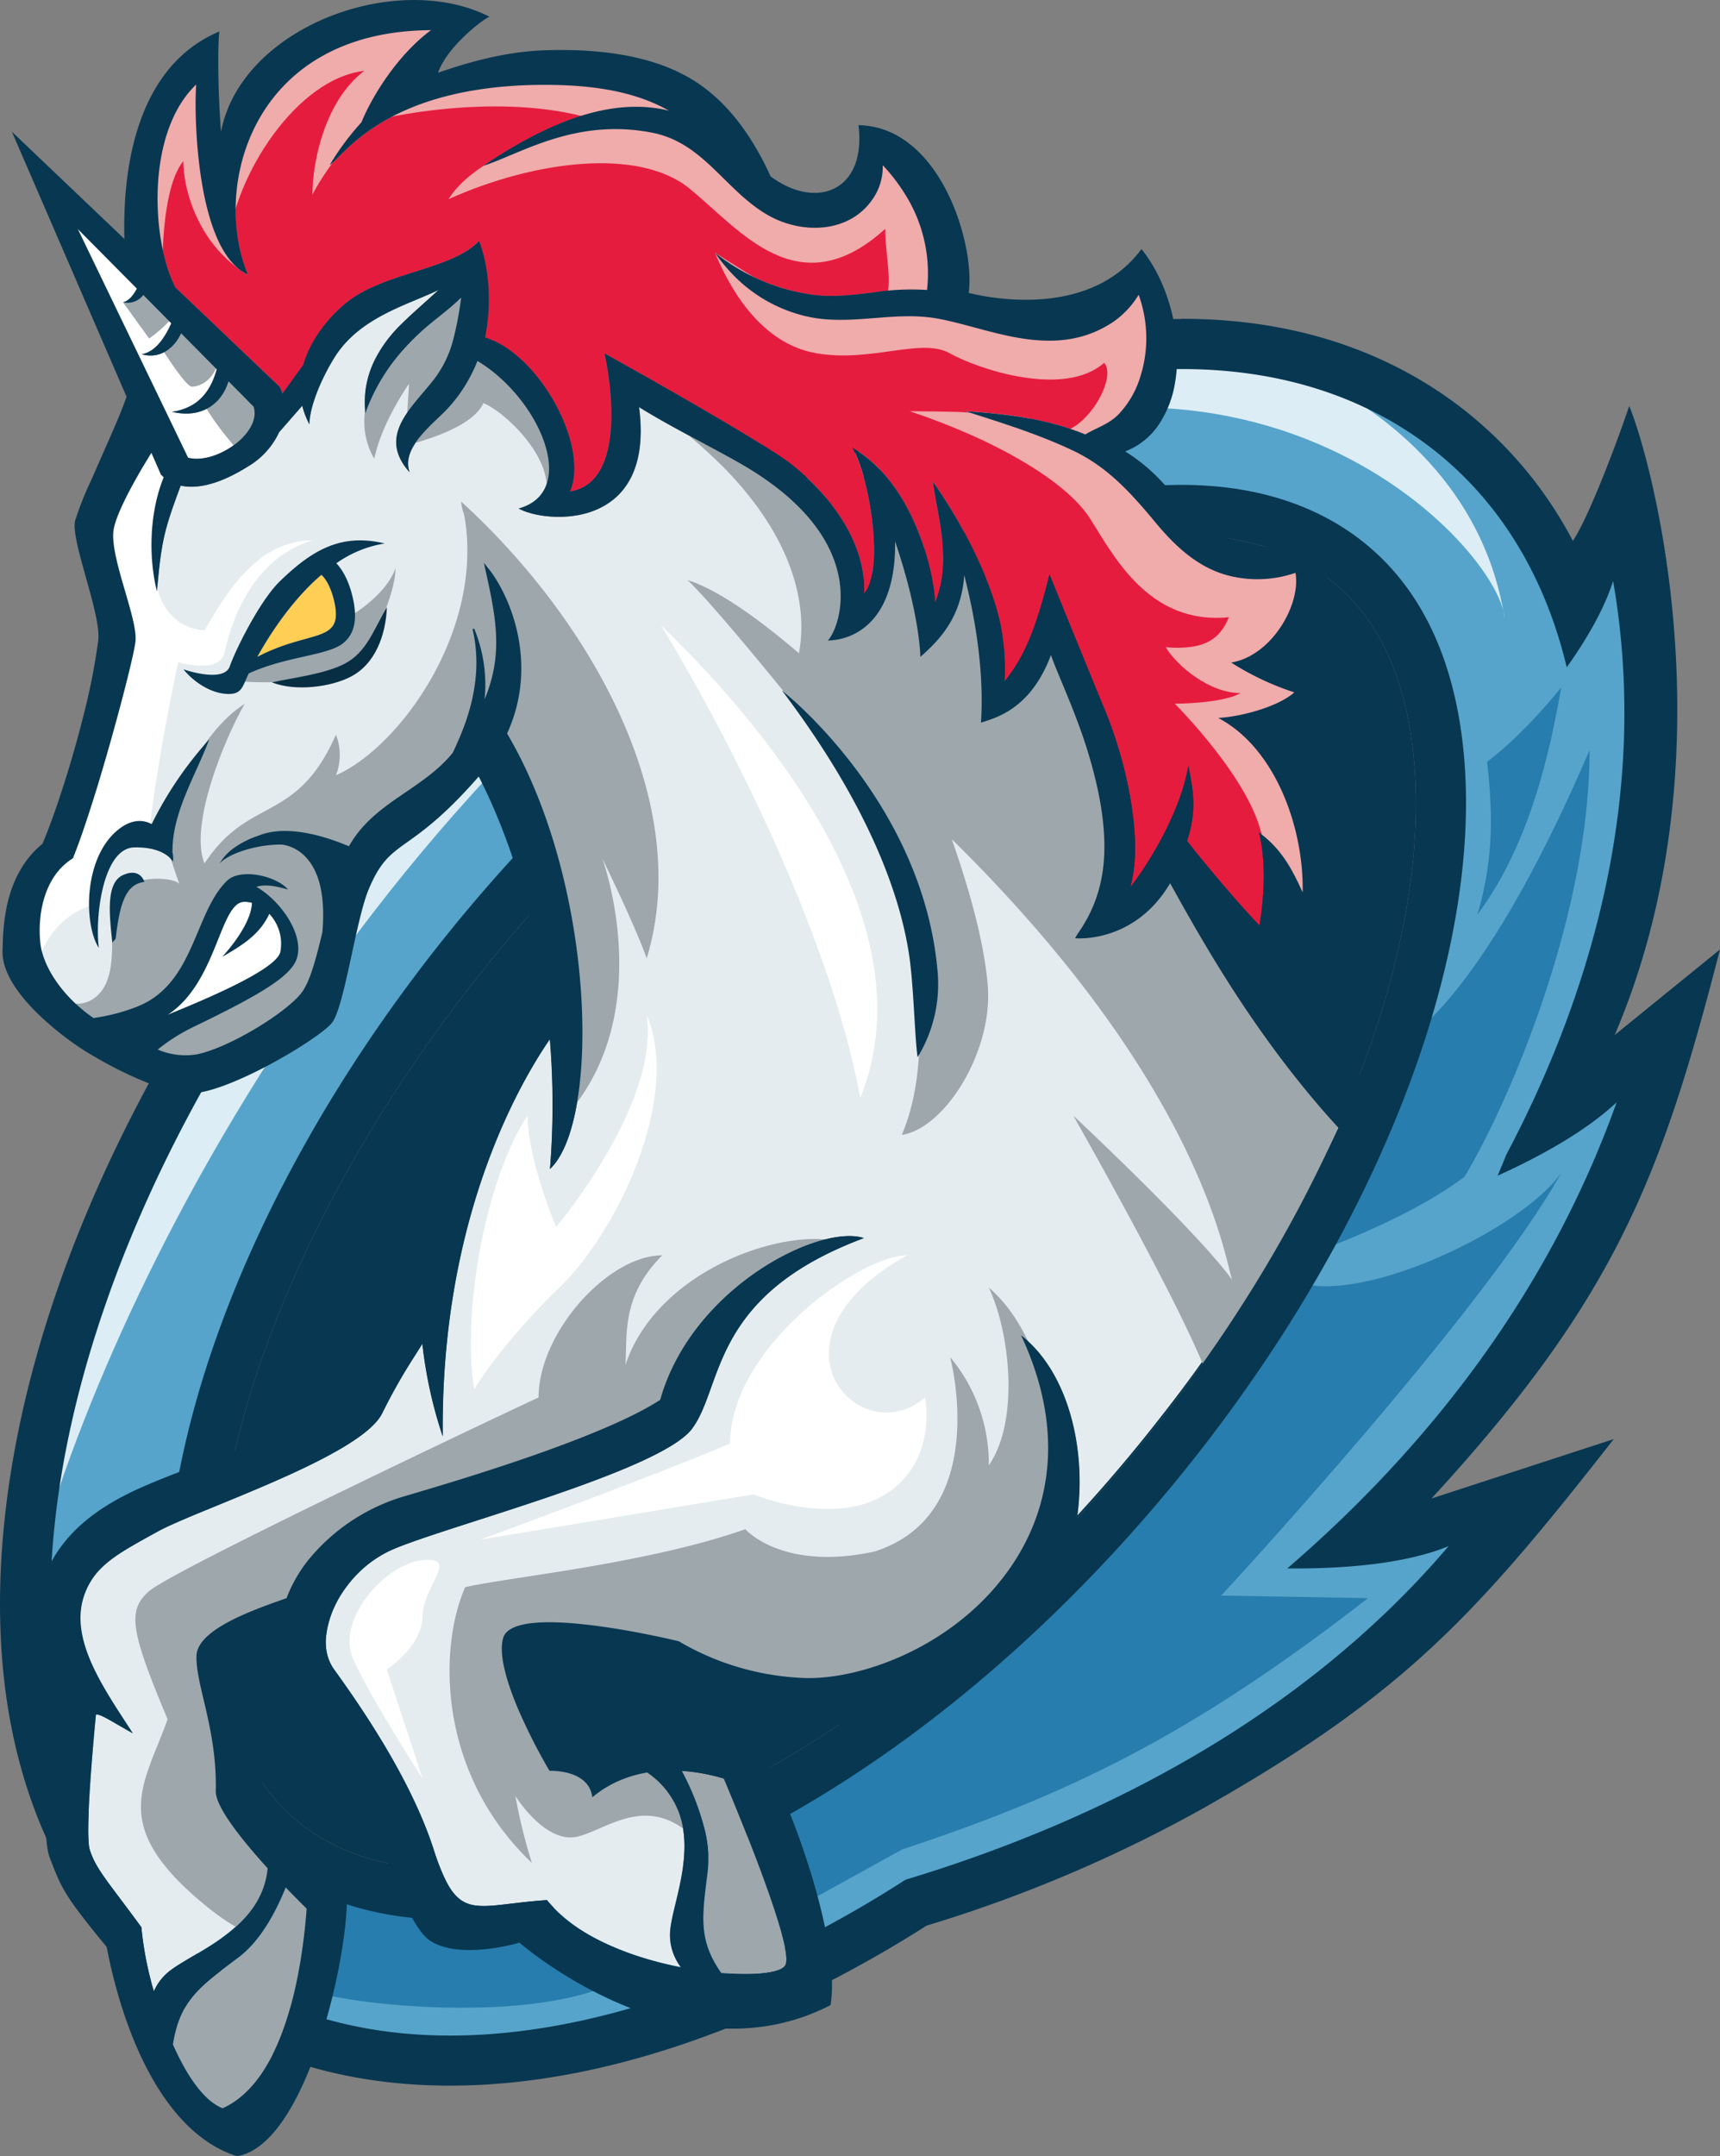 <svg xmlns="http://www.w3.org/2000/svg" viewBox="0 0 445.09 557.66"><rect x="0" y="0" width="445.09" height="557.66" fill="#808080" stroke="none"/><defs><style>.cls-2{fill:#277dad}.cls-3{fill:#ddedf5}.cls-4{fill:#083751}.cls-6{fill:#fff}.cls-7{fill:#9ea7ac}.cls-10{fill:#f0abab}</style></defs><g id="Ebene_2" data-name="Ebene 2"><g id="CHARACTER"><path fill="#56a4cb" d="M116.49 533c-24.16 0-45.43-6-63.22-18-24.12-16.15-39.62-42-44.82-74.67-4.89-30.69-.54-66.93 12.55-104.8s34.7-76.5 62.51-112c41.14-52.49 92.26-93.82 143.93-116.38C255.15 95.08 281.51 89 305.83 89c24.16 0 45.43 6 63.22 18 17.57 11.77 30.69 28.9 38.47 50.07a52.45 52.45 0 003.68-8.64l8-25.78 4.63 26.59c9.55 54.93-5.45 104.87-22.15 140.26a75.91 75.91 0 0012.22-9.08l19.66-18.47-9.09 25.4c-14.74 41.17-39.54 78.52-73.81 111.24 7.66-.7 15.52-2.07 21.72-4.64l24.93-10.32-17.5 20.54c-42.3 49.68-100.79 75.27-142.74 88a309.76 309.76 0 01-42.19 22.64C167.17 526.83 140.8 533 116.49 533zm189.26-401.09c-18.24 0-38.79 4.93-61.08 14.66-45.27 19.76-90.47 56.52-127.29 103.49C68.32 312.65 42.85 383 50.91 433.57c3.32 20.87 12.17 36.25 26.29 45.71 10.63 7.11 23.87 10.72 39.37 10.72 18.24 0 38.79-4.93 61.08-14.66 45.27-19.76 90.47-56.52 127.29-103.49 49.06-62.6 74.53-132.91 66.47-183.51-3.32-20.87-12.17-36.25-26.29-45.71-10.63-7.11-23.87-10.72-39.37-10.72z"/><path d="M382.35 236.5c13.7-18.37 18.83-42.65 21.66-58.71-10.83 13.35-19.16 19.21-19.16 19.21 1.25 12.12 2 24-2.5 39.5z" class="cls-2"/><path d="M201.75 135.6c114.1-72.27 186.47 5.23 187.6 24.4-4.63-30.25-26-51.5-51.34-63.45C316 85.16 249.85 101 249.85 101z" class="cls-3"/><path d="M163 510.54c-20.42 13.59-71.65 8.17-82 4.46 0-13 4.21-26.86 4.21-26.86h25.14s-.32 10.23 26.18 3.73c14.32 7.34 26.47 18.67 26.47 18.67z" class="cls-2"/><path d="M10.35 400.5c23.07-79.38 102-232 252.37-299-23.87-10.11-125.79 45.22-179.19 122-65.68 94.5-65.68 118-73.18 177z" class="cls-3"/><path d="M338 324.67s25.38-8.55 41-20.34c12-20.07 32.34-68.22 32.34-110.33-29.34 68.48-50 76.43-50 76.43-10.89 32.9-15 37.8-23.34 54.24zm16 88.66c-47 36.57-79.07 51.22-120.55 65L206.85 493l-6.22-25.67S300.88 414.21 334.21 331c16.14 7.67 59.49-12.83 69.8-27.67-20 36-88 109.34-88 109.34z" class="cls-2"/><path d="M305.83 95.45c22.6 0 42.82 5.62 59.6 16.86 20.07 13.44 33.76 34.16 40 60.27 5-7 9.66-14.9 12-22.32 10.1 58.09-7.68 110.67-27.64 148.38-.73 1.81-1.48 3.63-2.25 5.44 11-5 22.71-11.41 30.81-19-18.47 51.6-51 91.1-85.24 120.57h2.29c11.65 0 27.92-1 39.47-5.78-40.46 47.5-96 72.85-140.54 86.28a303.85 303.85 0 01-42.05 22.64c-27 11.78-52.62 17.67-75.77 17.67-22.6 0-42.82-5.62-59.6-16.86-22.58-15.12-37.11-39.43-42-70.29-4.72-29.64-.47-64.79 12.29-101.65 12.8-37.11 34.07-75.18 61.45-110.11 40.48-51.66 90.71-92.29 141.41-114.43 27-11.78 52.62-17.67 75.77-17.67M116.57 496.5c18.9 0 40.48-5.08 63.68-15.21 46.24-20.18 92.33-57.62 129.81-105.43 50.13-64 76.1-136.21 67.77-188.54-3.62-22.73-13.41-39.58-29.09-50.09-11.79-7.89-26.35-11.82-43-11.82-18.91 0-40.48 5.08-63.68 15.2-46.24 20.19-92.34 57.63-129.81 105.44-50.13 64-76.1 136.21-67.77 188.54 3.62 22.73 13.41 39.58 29.09 50.09 11.78 7.89 26.35 11.82 43 11.82m189.26-414c-25.22 0-52.46 6.31-81 18.76-52.64 23-104.65 65-146.44 118.32-28.23 36-50.2 75.42-63.51 113.83C1.42 372.28-3 409.61 2 441.35c5.5 34.53 22 61.87 47.62 79 18.88 12.65 41.37 19.06 66.84 19.06 25.21 0 52.46-6.31 81-18.76a314.34 314.34 0 0042.33-22.63 360.92 360.92 0 0072.74-31c50.74-28.88 69.44-49.3 105.07-94.83l-47.17 15.37c47.47-51.61 59.45-82.9 74.66-142l-27.26 22.14C448 197.33 428 120.58 421.6 105c-4.18 12.33-11 29.65-14.59 34.89a104.75 104.75 0 00-34.34-38.38c-18.88-12.65-41.37-19.06-66.84-19.06zm-189.26 401c-14.19 0-26.22-3.24-35.75-9.62-12.56-8.42-20.46-22.32-23.49-41.33-7.78-48.88 17.19-117.26 65.16-178.48 36.17-46.14 80.48-82.2 124.78-101.54 21.46-9.37 41.14-14.12 58.48-14.12 14.19 0 26.21 3.24 35.75 9.62 12.56 8.42 20.46 22.32 23.49 41.33 7.78 48.88-17.19 117.26-65.16 178.48C263.66 414 219.35 450 175.05 469.38c-21.47 9.37-41.14 14.12-58.48 14.12z" class="cls-4"/><path d="M116.57 483.5c-14.19 0-26.22-3.24-35.75-9.62-12.56-8.42-20.46-22.32-23.49-41.33-7.78-48.88 17.19-117.26 65.16-178.48 36.17-46.14 80.48-82.2 124.78-101.54 21.46-9.37 41.14-14.12 58.48-14.12 14.19 0 26.21 3.24 35.75 9.62 12.56 8.42 20.46 22.32 23.49 41.33 7.78 48.88-17.19 117.26-65.16 178.48C263.66 414 219.35 450 175.05 469.38c-21.47 9.37-41.14 14.12-58.48 14.12z" class="cls-4"/><path fill="#e61c3f" d="M50.77 21.86c-.59 7.45-.08 43.12 13.38 49.19-9.33-22 .58-63 47.36-63.2-8.56 6.38-15.12 16.85-18 23.84a66.41 66.41 0 00-8.17 11c3.37-2 14.31-20.58 55.36-20.71 10.9 0 22.74 1.19 32.4 6.69-16.6-4.11-34.28 5-48.06 14.27 9.71-3.12 23.84-12.47 43.72-8.58 13.36 2.61 18.85 14.92 29.88 21.27 9 5.19 21.78 4.8 27.67-4.88a14.44 14.44 0 002.11-8 47.66 47.66 0 016.58 8.8A38.24 38.24 0 01239.88 75c-9.73-.93-19.31 2.43-29.07 1.3a52.6 52.6 0 01-25.84-11 39.46 39.46 0 0022.55 16.19c11.74 3.15 23.17-1.25 34.9.83 13.39 2.36 30.26 11.09 45.54.93a22.6 22.6 0 006.66-7.06 32.94 32.94 0 01.54 20.87 24.19 24.19 0 01-5.86 10.23c-2.51 2.49-5.58 3.34-8.46 5.06-9.68-4-20.51-5.35-31-6 9.43 3 19.09 6 28 10.27s14.93 11 21.17 18.5c5.19 6.24 11.24 11.92 19.37 13.85a30.29 30.29 0 0016.86-.82c1.45 8.15-6.1 21.44-16.63 23.2a71.46 71.46 0 0016.33 7.71c-4 3.6-13.55 6.29-19.69 6.61 14.76 7.74 22.19 28.36 21.85 45.1-2.37-5.11-5.09-11-11.27-15.46 1.74 7.15 1.42 15.88.1 24-2.92-2.78-14-15.62-18.72-21.83 2.29-7.15 1.89-12.08.31-19.36-2 12-10.59 25.77-15 31.29 2-7.47 1.22-15.51 0-23a111.37 111.37 0 00-7.34-24.56c-7.29-17.79-7.29-17.79-13.59-33.28-3.65 14.79-6.78 21.69-11.63 27.68a59 59 0 00-.96-14.15c-.34-1.94-3.37-17.11-17.56-37.48 1.23 9.44 5 20.65.53 31.21-.29-7.92-5.52-30.85-21.37-40 4.44 7.64 8.34 31.57 3 37.71.51-13.2-8.68-25.37-18.7-33.36-7.42-5.92-48.56-28.88-48.5-28.78s7.63 33.1-8.92 35.71c5.06-11.41-7.66-35.42-22-39.84 1.68-8.05 1.23-17.73-1.55-25C116.81 70 98.77 70.33 89 78.81c-4.2 3.62-8.67 9.14-10.48 15.55l-5.42 7.48a5 5 0 00-.7-1.81L45.41 74.37c-6.15-11.7-7.83-39.94 5.36-52.51z"/><path d="M20.12 59.18l15.32 15.46c-.83 1.49-1.94 3.15-3.58 3.53a5.12 5.12 0 005.22-1.87l7.24 7.31c-1.47 3.31-3.89 7.37-7.65 8 4.81 1.38 8.49-1.68 10.2-5.42l9.22 9.3c-1.22 4.39-3.89 10-11.58 11 8.35 2 13.08-2.83 14.63-7.94l6.5 6.56c2.13 7-9.87 15.14-17 13.27z" class="cls-6"/><path d="M79.36 493.63C78.2 509.07 73.85 538 57.6 545.28c-5-2-9.38-8.66-12.86-16.51 1.8-11.51 7-15 17-22.53 5.79-4.35 9.77-12 12.22-18.1 2.3 2.42 4.27 4.38 5.4 5.49zM187.33 460c1.77 4.22 4.15 10 6.54 16.07 1.5 3.82 3 7.76 4.35 11.54 3.57 9.93 6.16 18.66 5 20.67s-7.78 2.72-16.58 2c-5.28-7.53-5.12-13.13-4-22.34.15-1.28.33-2.64.51-4.08a30.76 30.76 0 00-.78-10.54 66.28 66.28 0 00-6-15.32 48.7 48.7 0 0110.96 2z" class="cls-7"/><path fill="#e5ecef" d="M346.34 291.57a377.35 377.35 0 01-46.28 75.29Q289.8 380 278.73 392c2.42-18.3-2.86-37.52-14.57-46.58 10.86 23.22 8 42.78-1.13 57.57-13.63 21.91-39.11 31.34-54.45 31.01a69.19 69.19 0 01-33-9.53S133 414 130.21 423.65 142.15 458 142.15 458s10.17-.48 11.08 6.84a29.42 29.42 0 0114.19-6.41A21.67 21.67 0 01176 469.7c2.76 8.63-.19 18.2-1.76 25.09a35 35 0 00-.74 3.87 13.63 13.63 0 00.19 4.69 14.59 14.59 0 002.51 5.45 92.11 92.11 0 01-10.2-2.58 73.93 73.93 0 01-10.59-4.22 40.79 40.79 0 01-13.88-10.58c-15.65 1.07-21 4.42-25.79-4.31a52.36 52.36 0 01-3.52-8.78C106 459.07 92 439.49 86.28 431.53s1.52-24.7 15.21-30.72 69.35-20.28 77.58-31.27 4.48-34.4 44.47-49.31c-11.43-3.71-44.49 12.74-52.7 41.84-15.51 10.16-55.16 21.68-65.95 24.88-17.83 5.28-27.84 18.18-30.73 26.34-8.81 3.12-23.18 8.09-23.31 15-.15 7.73 5.35 18.91 5 34.93 0 2.52 2.54 6.74 6.07 11.28 2.22 2.87 4.82 5.87 7.35 8.65a22.42 22.42 0 01-7.11 14.05 51.94 51.94 0 01-9.39 7c-3.35 2.06-6.5 3.75-8.66 5.37a13.74 13.74 0 00-4.29 5.43 87.79 87.79 0 01-3.24-16.56c-8.61-11.77-11.75-15-13.34-20a7.56 7.56 0 01-.25-1.37c-.64-5.88.88-23.47 1.84-33.64 1.19-.14 3.7 1.56 8.52 4.28l1 .6-1.29-2c-7-10.74-14.93-22.58-11.44-33.33 1.88-5.78 5.55-9 11.36-12.47a.41.41 0 01.11-.07c2.23-1.35 4.79-2.74 7.69-4.34 10.46-5.79 52.6-19.41 58.08-30.57a177.19 177.19 0 0110.42-18 115.26 115.26 0 005.26 23.94c-.62-56 19.72-91.08 27.73-102.73a207.65 207.65 0 01.05 33.6c11.18-10.49 11.89-56.72-2.36-94.21q-1.78-4.69-3.89-9.17c-1.5-3.19-3.12-6.28-4.86-9.24a40.17 40.17 0 003.59-19.62 44.65 44.65 0 00-1.66-9.4 39.77 39.77 0 00-7.88-15.08c1.58 7.09 3 13.21 3.17 19.28a37.55 37.55 0 01-1.72 12.55c-.36 1.13-.78 2.27-1.26 3.44.08-.81.14-1.61.16-2.41a38 38 0 00-1-10.08 39.24 39.24 0 00-1.8-5.67c-.11-.26-.51-.07-.45.19a36.16 36.16 0 01.91 6.73 42.6 42.6 0 01-1.32 12.3 52.55 52.55 0 01-1.61 5.28 79.43 79.43 0 01-3.17 7.5c-7.87 9.66-20.41 12.69-26.86 24.16-.6-.25-1.28-.53-2-.82a52.11 52.11 0 00-7.47-2.3c-4.53-1-9.59-1.36-13.76.32A23.49 23.49 0 0061 219a13.15 13.15 0 00-4.18 4.35c2.45-2.75 10-5 16-4.91a9.49 9.49 0 014.6 1.75 12.81 12.81 0 014.38 5.68c0 .16-.08.26-.09.32a2 2 0 00.12-.23v.08c1.37 3.33 2.15 8.13 1.56 15.05-1.69 6.91-3.3 13.09-5.64 15.91-4.46 5.44-19.09 14.16-26.95 15.69a14.18 14.18 0 01-1.8.31 17 17 0 01-6.17-.79c-.69-.19-1.39-.43-2.09-.7a51.78 51.78 0 014.21-3 45 45 0 014.78-2.69q2.89-1.39 5.45-2.68c12.41-6.16 19-10.26 21.06-14.06 1.89-3.49.47-8.34-2.48-12.55a25.35 25.35 0 00-4.76-5.2 20.26 20.26 0 00-2.79-1.94 9.84 9.84 0 014.35-.18 37.23 37.23 0 013.85.86c-.75-.84-4.56-1.76-5.66-2.4-3.6-2.12-6.8-1.21-9.25 1.55-3.2 3.6-7.59 16.36-15.07 25.1-5.1 6-14.75 8.19-20.37 9-8-5.66-13-13.42-13.65-19.58-.73-7.33 1-17.22 8.43-21.78 5.62-13.48 15.58-50.39 16.21-56.13s-6.37-21.12-5.74-28.31c.46-5.1 7.87-17.28 9.85-20.46l2.45 5.65c.06.06.31.35.74.74-3.65 9-4 20.43-1.75 29.51.53-5.75 1-11.43 2.61-17 1-3.53 2.29-6.94 3.54-10.36 3.55.77 9.13.24 17.35-4.92a20 20 0 008.14-8.88l6-6.87a20.87 20.87 0 001.86 4.82c0-4.42 3-11.79 6.49-17.31C93.09 82 105.56 78.87 113.48 75c-3.16 2.94-6.46 5.72-9.53 8.75-6.49 6.38-10.42 14-9.38 23.18 3.59-9.8 9.24-17 17.28-23.56 2-1.66 5-3.87 7.55-6.42-1.1 7.26-2 14.52-6.75 20.78-5.62 7.47-15.29 14.75-6.6 24.42-2.4-6.45 6.32-12.61 10-16.64a39.91 39.91 0 007.57-12.14c16 9.57 26.55 33.73 10.65 38.16 6.8 3.88 35.36 6.1 31.14-26.23 8 5 16.53 9.16 25 13.91l.67.37a86.14 86.14 0 017.35 4.62c7.77 5.46 12.59 11 15.45 16.25a29.6 29.6 0 013.29 9.16c1.5 8.37-1.46 14.65-2.93 16 7.82-.2 17-5.89 17.42-23.5v-2.09l.06.15c.19.56.37 1.1.56 1.64 5.86 17.9 5.92 28.06 5.92 28.06 5-4.47 10.62-10.27 11.36-21.23.35 1.83 5.54 19.93 4.32 38.22 3.57-1.21 12.81-3.27 18.12-17.5 1.67 5 6.9 15.64 10.24 27.41 2.22 7.81 3.88 16.16 3.53 24.32-.57 13.41-7 20-7.51 21.52.46.07 15.41 1.28 24.58-14.23 8.88 16.01 22.63 40.37 43.5 63.19z"/><path fill="#ffce55" d="M66.54 169.91c3.44-6.18 9.14-14.86 16.58-21.22 2 1.75 3.18 5.67 3.58 8.15 1.58 9.48-6.87 6.1-20.16 13.07z"/><path d="M8.68 253.33s1.76-15.91 16.21-19.51c-1.89-7.52 3.7-21.45 13.7-18.57 2.18-19.5 7.51-44 7.51-44s10.68 3.25 12-2.5 6-24 22.78-29c-14.31 0-22.43 13.73-27.92 23.23-8.17-.25-14.74-8.25-12.16-20.75s4-20.75 4-20.75l-6.17-7.25s-15.31 15.29-12.74 25.52 9.45 22.89 6 30.14-16.29 48.24-16.29 48.24c-10.8 13.13-11.76 22.42-6.92 35.2zm226 71.34c-12.08 0-45.74 23.83-45.74 48.66-18.55 8-64.59 24.84-64.59 24.84L195 386.5s20.41 8.5 34.09 0 10.28-25.08 10.28-25.08c-16.82 14.58-43.93-14.75-4.69-36.75zm-63.62-162.94C194 183.79 241.69 237 222.6 284c-5.94-33.58-27.16-82-51.54-122.27z" class="cls-6"/><path d="M14.35 257.67S20 262 25 257.67c7.45-6.45 1.27-23.08 6-27.34s14.44-3.33 15.43-1.66c-2.57-7-4.76-14.67-3.09-17.67s7.63-21 20-29c-5.28 9.14-14.46 31.42-10.42 41.33 3.75-5.2 21.08-10.07 28.75-2.53s8.18 28.61 0 38.74-29.57 20.79-35.24 19.29c-16.81-6.7-24.22-12.21-32.08-21.16z" class="cls-7"/><path d="M52.93 223.33c11.42-17.58 23.79-10.08 34-33.33a14.43 14.43 0 010 10.5c17.18-7.49 40.24-40.08 32.46-70.75 7 9.66 13.25 40 9.25 54.25s-22 24.25-25.5 30-15.48 14.75-15.48 14.75c-5.96-10.6-22.82-8.12-34.73-5.42z" class="cls-7"/><path d="M59.35 176s18.68 2.11 28.27-2.75 14.73-20.75 14.73-26.25c-2.79 7.5-12.25 12.63-12.25 12.63a31.53 31.53 0 01-12.25 7.77c-7.52 2.51-15.5 4.85-15.5 4.85zm-6.42-71.25s4.62-4.63 3.56-10.94C54.81 99 51.23 100 49.63 100s-7.88-10-7.88-10 6.79-6.42 4.69-10.7c-2.11 4.37-7.85 8.25-7.85 8.25l-6.73-9.32s8-3.68 6.73-7.18c-2.49 0 26 25.45 26 25.45l5.73 9.3s0 5.5-8.58 10.86c-6.66-7.55-8.81-11.91-8.81-11.91zm77.92 65.75c8.84-4.72-11.5-33.52-11.5-40.75 32.5 29.55 60.5 77 48 118.11-3-8.5-11.5-25.86-11.5-25.86s14.52 39.5-9.24 66.5c2.24-35-12.31-87.72-19.26-94.5 6.25-10.85 3.5-23.5 3.5-23.5zm82.81 150.05c-16-1.38-44.31 9.95-51.81 32.45.46-8.32-.91-17.83 9.52-28.33-14 0-32 20-32 36.75-23.51 11-95 45.08-100.76 50.08s-4.83 10.29 4.76 33.16C37.36 461.5 28.47 471.47 51 491c9.28 8 13.62 9 13.62 9l9.6-19.72s-22.69-42.15-16.15-52.78c15.43-10.5 21.29-12 21.29-12s5.49-16.5 33.49-24.5 63.56-24.5 63.56-24.5c7.44-37 30.44-41.67 37.25-45.95z" class="cls-7"/><path d="M273.35 396.5s4-45-17.48-63.5c5.48 11.5 8 34.5 0 46a42.92 42.92 0 00-10-28s10.84 40.5-19.49 50.25c-23.91 5.25-33.51-5.75-33.51-5.75-25.5 9-62 12.5-72.5 15-7 16-7 48.3 17.26 71.29a140.47 140.47 0 01-4.26-17.29s7.73 12.5 16.1 10.5 20.28-13.39 33.83 4.56C177.92 461 171.6 454 171.6 454l-17.25 1-12-6.5-8.5-22.5 37.75 3.5s37.22 21.07 60.75 7 41-40 41-40z" class="cls-7"/><path d="M63.13 233.25a7.28 7.28 0 012.08.26c-.22 6.13-7.66 13.92-7.66 13.92 5.85-3.31 9.82-6.12 12.14-11.09a11.3 11.3 0 012.86 9.89c-1.08 4.69-20.27 12.6-29.2 16.25 12.83-8.31 13.48-29.06 19.78-29.23z" class="cls-6"/><path d="M312.35 230.49l-8-12.36S293.75 234 286.85 237c6.24-27-5.5-58.55-15.5-75.27A29.11 29.11 0 01255.88 182s.28-17.54-3.7-31.54a37.83 37.83 0 00-4.83-11.05 62.6 62.6 0 01-2.86 14.36 32.13 32.13 0 01-3.64 8s-.58-2.25-1.51-5.56c-1-3.47-2.34-8.12-3.83-12.58-2.06-6.22-4.36-12.06-6.16-13.84-.25 3.57.8 10.16-.29 17a24.75 24.75 0 01-5.77 12.86l-.68-.94a71.55 71.55 0 00-1.55-7.7c-1.86-7.31-5.68-18-12.9-23.8-.76-.61-1.62-1.26-2.56-1.92-3.38-2.41-7.79-5.12-12.48-7.84-13.5-7.79-29.37-15.55-30.08-15.9a142 142 0 0124.26 19.37 91.28 91.28 0 018.55 10c7.77 10.62 10.79 20.31 11.4 28.18a37.47 37.47 0 01-.51 9.85c-9.17-7.85-20.38-16.28-28.82-18.92 4.53 4.26 15 16.68 24.69 28.57l-.15.15c.43.38.84.8 1.26 1.2 4.77 5.84 9.31 11.48 12.82 15.86 18.38 28.71 27.58 72.52 16.82 97.72 11.25-1.75 23.57-21.64 22.25-38.5-1-13-6.2-29.15-9.33-38 65.31 64.21 70.82 109.57 72.58 114-8.86-12.3-40.13-41.57-41.11-42.48.56 1 25.2 44.29 33.45 64.1 16.59-23.4 29.82-47.49 39.16-70.87zm-207.5-115.24c7.56-1.92 17.75-5.5 20.25-11 6 2.5 19.5 15.48 15.75 25.5 7.68-9.27.64-32.2-17.68-39.75 0-4-1.82-19-1.82-19s-37 25.86-24.5 47.66c2-9.61 9-19.41 9-19.41z" class="cls-7"/><path d="M42.15 75.53S40.72 50 47.43 41.67c0 7.66 4.15 22.08 16.72 29.37-8.22-17.37-10-56.5-10-56.5-20.45 18.4-22.05 36.33-12 60.99z" class="cls-10"/><path d="M59 63.33S53.4 22 85.21 11s34.14-6.67 34.14-6.67-30.35 30.17-38.5 46c0-8.33 3.12-24.2 13.42-32-17.55 2-33.57 27.07-35.27 45z" class="cls-10"/><path d="M96.43 31.25c13.92-3.4 40.17-6.5 59.58.42-22 4-35.5 12.5-39.91 19.83 22.25-10 49.15-13.35 62.2-2.83s28.17 31 50.77 10.52c0 7.48 2.06 13.14 0 19.48 12.17 3.51 16.61 0 16.61 0s1.32-32.34-18.33-40.34c-.2 10.87-12.34 18-22.34 15.33S177.92 32 177.92 32 176.64 13.76 134 17.33c-23.65-.46-37.57 13.92-37.57 13.92z" class="cls-10"/><path d="M185 65.35c4 9.62 12 23.51 26.19 26s27.22-4.11 34.54 0 29.65 11.62 40 2.48c3.67 4.19-5.67 19.52-13.33 17.86-21-5.42-15.9-5.11-37-5.34C258.28 114 276 124.67 282 134s15.09 27.73 36 25.63c-2.33 5.7-6.33 8.58-16.33 7.77 3 4.93 11.33 11.85 19.33 11.85-4.65 2.75-17 2.75-17 2.75s20.09 20 22.66 34.83c6.09 16.26 12.44 19.28 12.44 19.28s7.57-29.36-11.1-47.78c14.67-6.33 16.67-8.83 16.67-8.83l-18.33-9.59s22.59-12.47 13-26.91c-17 4-22.17 4.06-33.6-4.59s-20.4-21.8-20.4-21.8S311 104 294.35 71c-12.67 11.45-20.64 13.93-38.66 9.23s-40.34 2.23-45.68 0S185 65.35 185 65.35z" class="cls-10"/><path d="M122.68 359.33c-3.33-22 3.74-55.76 13.85-70.83 0 11.5 7.39 28.83 7.39 28.83s26.87-31.74 23.43-54.85c9.06 21.52-7.7 56.19-22.6 70.52s-22.07 26.33-22.07 26.33zm-13.33 44.17c-9.79 1-22.42 15.5-18 25.5s18 31 18 31l-9.27-28.25s9.27-6 9.27-13.75 9.78-15.5 0-14.5z" class="cls-6"/><path d="M202.45 178.72c23 30.43 31.07 54.28 33.05 70.06 1 8.16 1.24 19.86 1.95 24.65A36.26 36.26 0 00242.6 251c-3.83-42.92-38.6-71.2-40.15-72.28zm-170.7 47.64c-4.55 2.11-3.34 11-2.69 17.42l.87-1c1.05-9.11 2.61-14.13 7.43-14.68 0-.04-1.05-3.85-5.61-1.74z" class="cls-4"/><path fill="#082e44" d="M89 171.76c-5.34 2.68-13.63 3.57-18.63 4.73 6.25 2.45 15.41 1.12 20.33-1.44 6.45-3.29 9.13-10.84 9.42-18C96.6 163 94.86 168.8 89 171.76z"/><path d="M330.7 249.06c.8-2.81 2.8-7 1.83-14.65a38.18 38.18 0 014.23 14.07c18.63-22.62.3-55-2.31-57.27 7.13-2 12-7.79 17-16-7 .22-11.12-.19-17.36-2.41 12.64-6.58 9.86-24.56 7.49-34.59-7.47 5.18-19.82 3.83-27.73-1-9.53-5.84-11.06-13.17-22.68-20.46a18.42 18.42 0 008.55-6.72 27.21 27.21 0 004.4-11.37c1.88-11.36-1.47-25.19-8.74-34.25-14.15 19.16-42.7 11.83-44.71 11.34 1.74-12.45-7.29-43-28.52-43.38 2.1 16.93-10.78 22.11-22.74 13.25-4.61-10.1-11.1-19.57-20.58-25.22-10.9-6.51-25.2-7.8-37.63-7.4-10.16.29-19.94 3.06-27.85 5.82C115.79 11.91 125 5 126.65 4.32c-24-12.19-64.23 2.6-69.46 29.76-1-13.26-.76-24.53-.39-25.95-24.29 10.18-24.9 42.22-24.61 53.66L3.07 34.06l29.68 68.55c-.77 2.19-1.81 4.8-3 7.56-2 4.62-4.25 9.68-6.18 14.09a82.12 82.12 0 00-4.15 10.46c-1.14 5.21 6.86 24.27 6 30.94a165.86 165.86 0 01-3.85 19.52c-2.28 9.13-5.11 18.26-7.59 25.27-1.08 3.06-2.11 5.72-3 7.79C1 226.41.78 239.81.66 246.08c-.2 10.44 15.74 22.33 21.94 26.11 1 .6 2.16 1.28 3.43 2a100 100 0 0013.57 6.42 31.1 31.1 0 009.4 2.18c9.75.19 33.71-14.17 36.92-18.28s6.15-26.6 9.52-34.58c5.78-13.73 10-8 28.44-29.09 3.67 7.08 11.84 24.91 16.22 50.56-22.76 21.87-30.86 50.48-31.67 75.89a76.89 76.89 0 00-6.52 7.27 98.44 98.44 0 00-12.3 19.55c-4.37 9.28-15.35 15.34-27.39 20.39-3.73 1.56-7.57 3-11.34 4.47-5.56 2.13-11 4.19-15.75 6.39-15.89 7.37-22.44 16.58-25.11 27.08-2.09 8.25 2.42 20.31 4.45 25.11-1.15 9.3-4.18 36.14-1.62 42.84 3.12 8.16 3.87 9.93 14.76 23.16C31.52 524 41.5 551.31 61.3 557.66c17.36-2.74 28.19-48.35 28.49-66.17l-1.42-3.08s-20.22-22.09-21.13-29.51.22-12.75-5.44-29.29a73.11 73.11 0 0112.55-4.39c.57 4.84 2.71 12.89 9.82 23C96.1 465.15 103.51 497 111.42 502s23 .43 23 .43 41.46 36.31 80.51 16.15c1.51-9.37-1.81-24.12-6.07-37.23-1.33-4.11-2.77-8.05-4.17-11.63-3.41-8.68-6.66-15.13-8-16.3 0 0-11.54-7.16-37.24-1.9-1.7-1.77-9.16-3.48-12-3.88-2.36-4.57-6.84-17.23-4.65-18.55 2.34-1.41 15.36 1 24 2.9 9.6 2.1 20.61 14.31 41.14 14.69 22 .42 54.49-15.33 64.78-35 11.57-22.07 7.64-53.83-8.49-66.33 10.85 23.22 8 42.78-1.13 57.57-13.64 21.95-39.12 31.37-54.46 31.08a69.11 69.11 0 01-33-9.52S133 414 130.2 423.65c-1.25 4.38 1.08 11.81 4 18.65a148 148 0 008 15.7s10.17-.5 11.08 6.83a28.44 28.44 0 018.41-4.87 32 32 0 015.77-1.54 21.77 21.77 0 018.3 10.58c1.74 4.87 1.57 10.1.8 15-.89 5.69-2.61 10.92-3.07 14.65a13.76 13.76 0 002.7 10.14c-12.95-2.54-27.21-8-34.67-17.36-19.48 1.32-23.05 6.17-29.3-13.1S92 439.49 86.28 431.53a12.43 12.43 0 01-1.85-8.69 26.08 26.08 0 014.88-12 29.73 29.73 0 0112.18-10.06c13.7-6 69.35-20.29 77.57-31.27s4.48-34.4 44.47-49.32c-11.43-3.71-44.48 12.74-52.69 41.85-15.52 10.15-55.16 21.68-65.95 24.87a50.51 50.51 0 00-24 15.25A36.51 36.51 0 0074.28 413c0 .11-.09.22-.12.33-8.82 3.11-23.19 8.1-23.32 15-.15 7.73 5.35 18.91 5 34.93-.08 4.12 6.9 12.76 13.42 19.94-1.44 15.36-18.26 21.29-25.1 26.42a13.78 13.78 0 00-4.35 5.38 86.85 86.85 0 01-3.23-16.56c-8.61-11.77-11.76-15-13.35-20-1.18-3.72.54-23.86 1.59-35 1.28-.15 4.07 1.81 9.58 4.87C27.16 437.09 18 424.42 21.66 413c2.62-8 8.68-11.09 19.16-16.88 3.07-1.7 8.88-4.08 15.69-6.86 3.59-1.47 7.45-3.06 11.34-4.73 13.85-5.92 28-12.83 31.06-19 4.64-9.44 8-14 10.41-18a115.62 115.62 0 005.27 23.93c-.63-56 19.71-91.09 27.74-102.73a207.66 207.66 0 010 33.59c13.13-12.29 11.85-73.75-11.11-112.61 8.5-18.5.47-37-6-44.1 2.92 13.14 5.31 23 .18 35.27a38.12 38.12 0 00-2.63-18.15c-.1-.28-.51-.09-.45.18 1.91 8.17.82 16.46-2 24.31-.93 2.54-2 5.06-3.18 7.5-7.87 9.66-20.4 12.7-26.85 24.16-4.85-2.08-15.56-5.9-23.26-2.8A23.49 23.49 0 0061 219a13.09 13.09 0 00-4.19 4.35c2.46-2.75 10-5 16-4.91 1 .07 6.17.78 9 7.44 0 .14-.07.26-.08.31l.12-.24c1.38 3.34 2.17 8.17 1.58 15.13-1.65 6.87-3.25 13.08-5.6 15.93-4.46 5.44-19.08 14.17-26.94 15.68a18 18 0 01-10.07-1.25 48.17 48.17 0 019-5.73c16-7.71 24.2-12.42 26.52-16.74 3.16-5.86-3-15.56-10-19.61 2.8-.86 5.92.11 8.2.68-3.19-3.59-12.34-5.59-15.8-2.24-8.44 8.17-8.35 26.35-22.86 32.39a48.8 48.8 0 01-11.7 3.1l-.08-.06c-8.1-5.61-13.1-13.34-13.68-19.48-.65-6.5.66-15 6.12-20a14.5 14.5 0 012.31-1.75c1.79-4.3 4-11 6.27-18.31 4.75-15.58 9.51-33.91 9.94-37.81.63-5.73-6.38-21.12-5.73-28.32.33-3.82 4.57-11.6 7.52-16.61 1-1.67 1.82-3 2.32-3.84l1.27 2.89 1.18 2.71a8.1 8.1 0 00.74.73c-3.66 9-4 20.44-1.75 29.52.53-5.75 1-11.42 2.6-17 1-3.53 2.28-6.93 3.55-10.36 3.55.77 9.13.24 17.35-4.91a20.23 20.23 0 008-8.66 2.29 2.29 0 01.1-.23l6-6.87a20.22 20.22 0 001.85 4.82c0-3.42 1.81-8.6 4.24-13.32.71-1.39 1.48-2.74 2.26-4C93.09 82 105.55 78.86 113.47 75c-3.14 2.93-6.46 5.71-9.52 8.73a34.72 34.72 0 00-7.06 9.52 24.59 24.59 0 00-2.38 13.13v.54c.08-.2.16-.41.23-.61a49.84 49.84 0 018.59-14.69 63.19 63.19 0 018.46-8.26c2-1.66 5-3.87 7.55-6.41a86.87 86.87 0 01-2.13 11.16 28.75 28.75 0 01-4.61 9.61c-1.3 1.72-2.8 3.42-4.25 5.15-4.85 5.79-9.05 11.82-2.36 19.28-2.39-6.45 6.33-12.62 10-16.66a37.16 37.16 0 004.28-5.63 41.7 41.7 0 003.29-6.5 37.87 37.87 0 015.72 4.23c12.49 11.1 18.83 30.06 4.93 33.93 6.81 3.87 35.37 6.09 31.14-26.23 8.24 5.09 17 9.38 25.69 14.28 35.43 20 26.15 43.21 23.16 46.09 8.12-.2 17.7-6.34 17.42-25.61 0 .05.05.11.07.17 6.41 18.9 6.47 29.68 6.47 29.68 5.06-4.46 10.63-10.27 11.36-21.22.36 1.83 5.54 19.92 4.33 38.22 3.56-1.2 12.8-3.27 18.11-17.5 1.67 5 6.91 15.64 10.25 27.41 2.22 7.81 3.87 16.16 3.53 24.32-.58 13.41-7 20-7.51 21.52.46.07 15.42 1.28 24.57-14.22 9 16.26 23.08 41.2 44.56 64.36.7.76 1.77 1.86 3 3.08 1.51-4.9 3.08-9.78 4.75-14.63-7.75-7.09-16.5-17.47-24.41-32.18zM176.41 458a48.7 48.7 0 0110.92 2c1.77 4.22 4.15 10 6.54 16.07 1.5 3.82 3 7.76 4.35 11.54 3.57 9.93 6.16 18.66 5 20.67s-7.78 2.72-16.58 2c-5.28-7.53-5.12-13.13-4-22.34.15-1.28.33-2.64.51-4.08a30.76 30.76 0 00-.78-10.54 66.28 66.28 0 00-5.96-15.32zm-114.7 48.24c5.79-4.35 9.77-12 12.22-18.1 2.33 2.42 4.3 4.38 5.43 5.49-1.16 15.44-5.51 44.37-21.76 51.65-5-2-9.38-8.66-12.86-16.51 1.8-11.51 6.98-15 16.97-22.53zm1.42-273a7.28 7.28 0 012.08.26c-.22 6.13-7.66 13.92-7.66 13.92 5.85-3.31 9.82-6.12 12.14-11.09a11.3 11.3 0 012.86 9.89c-1.08 4.69-20.27 12.6-29.2 16.25 12.83-8.3 13.48-29.05 19.78-29.22zm-2.24-118.4c-3.65 2.81-8.58 4.5-12.23 3.54l-.19-.41-5.39-11.17-23-47.62 15.36 15.46c-.83 1.49-1.93 3.15-3.58 3.54a5.15 5.15 0 005.23-1.88l7.24 7.32c-1.48 3.3-3.91 7.36-7.66 8 4.81 1.38 8.49-1.68 10.2-5.42l9.22 9.31c-1 3.6-3 8-7.9 10a14.76 14.76 0 01-3.68 1c5.48 1.3 9.41-.33 11.9-3a12.68 12.68 0 002.72-4.89l3.33 3.35 3.17 3.21c1.05 3.33-1.27 7.01-4.74 9.67zm265 124.51c-2.92-2.77-14-15.63-18.72-21.83 2.29-7.15 1.88-12.09.31-19.37-2 12-10.58 25.78-15 31.31 2-7.48 1.22-15.52 0-23.05a111.18 111.18 0 00-7.33-24.56c-7.29-17.8-7.29-17.8-13.59-33.28-3.65 14.79-6.77 21.69-11.63 27.67a58.87 58.87 0 00-.93-14.14c-.35-1.95-3.36-17.11-17.57-37.49 1.25 9.45 5 20.65.54 31.22-.3-7.92-5.52-30.85-21.36-40 4.43 7.64 8.33 31.58 3 37.71.52-13.2-8.67-25.36-18.69-33.37-7.4-5.91-48.36-28.76-48.5-28.76.07.1 7.63 33.09-8.92 35.7 3.55-8-1.67-22.26-10.06-31.55-3.54-3.93-7.65-7-11.91-8.29.09-.43.17-.86.24-1.3 1.38-7.78.84-16.82-1.79-23.67-7.17 7.7-25.2 8.03-34.98 16.51-4.26 3.63-8.72 9.19-10.53 15.55l-3.12 4.31-2.3 3.17a5 5 0 00-.7-1.81l-.5-.48-26.44-25.18c-6.15-11.7-7.83-39.94 5.36-52.51C50.18 29.31 50.69 65 64.15 71c-9.33-22 .58-62.95 47.37-63.2-8.57 6.39-15.13 16.85-18 23.85a67.57 67.57 0 00-8.18 11c3.38-2 14.32-20.59 55.37-20.71 10.9 0 22.74 1.19 32.4 6.69-16.6-4.11-34.29 5-48.07 14.27 9.72-3.12 23.84-12.47 43.73-8.58 13.36 2.61 18.85 14.92 29.88 21.28 9 5.18 21.78 4.8 27.67-4.88a14.58 14.58 0 002.11-8 47.66 47.66 0 016.57 8.83A38.32 38.32 0 01239.89 75a64.23 64.23 0 00-14.06.66c-5 .61-10 1.21-15 .64A51 51 0 01191 69.48a55.94 55.94 0 01-6-4.12 44.41 44.41 0 003.75 4.7 38.51 38.51 0 0018.81 11.48c11.73 3.16 23.17-1.24 34.89.83 7.57 1.33 16.24 4.7 25.11 5.55 6.84.65 13.79-.2 20.44-4.62a22.91 22.91 0 006.65-7.06 32.89 32.89 0 01.83 19.86l-.3 1a24.42 24.42 0 01-5.58 9.9l-.29.3c-2.53 2.49-5.59 3.34-8.47 5.06-9.68-4-20.51-5.36-31-6 9.42 3 19.08 6 28 10.26s14.92 11 21.16 18.5c5.19 6.26 11.24 11.93 19.37 13.86a30.38 30.38 0 0016.86-.82c1.46 8.15-6.1 21.44-16.63 23.2a71.68 71.68 0 0016.33 7.71c-4 3.61-13.55 6.29-19.7 6.61 14.77 7.74 22.19 28.36 21.86 45.11-2.36-5.12-5.09-11-11.28-15.47 1.76 7.23 1.44 15.97.12 24.04z" class="cls-4"/><path d="M91.58 156c-.66-3.62-2-7.62-4.54-10.32a29.78 29.78 0 0112.52-5.12c-11.16-2.68-18.66 1.54-27.16 9.8-5.31 5.16-11.63 18.13-12.92 21.93-1.53 4.5-12 .82-12 .82 2.18 2.76 6.71 6.28 11.53 6.37 3.61.07 3.7-1.87 5.36-5.31 9.83-4.51 20.46-4.57 24.48-7.86 3.07-2.51 3.4-6.31 2.73-10.31zm-25 13.9c3.44-6.18 9.14-14.86 16.58-21.22 2 1.75 3.18 5.67 3.58 8.15 1.54 9.49-6.91 6.11-20.2 13.08zm-35.46 44.27c-9.62 7.05-9.52 24.79-5.55 31-1.05-8.38 1.18-25.87 9.19-26 5.24-.11 7.89 1.49 9.11 2.61l.88 1.05a6.57 6.57 0 00-.12-2.43c-.1-10.26 5.85-19.49 9.52-29.17a95.57 95.57 0 00-14.9 21.91c-2.25-1.21-5.07-1.21-8.13 1.03z" class="cls-4"/></g></g></svg>